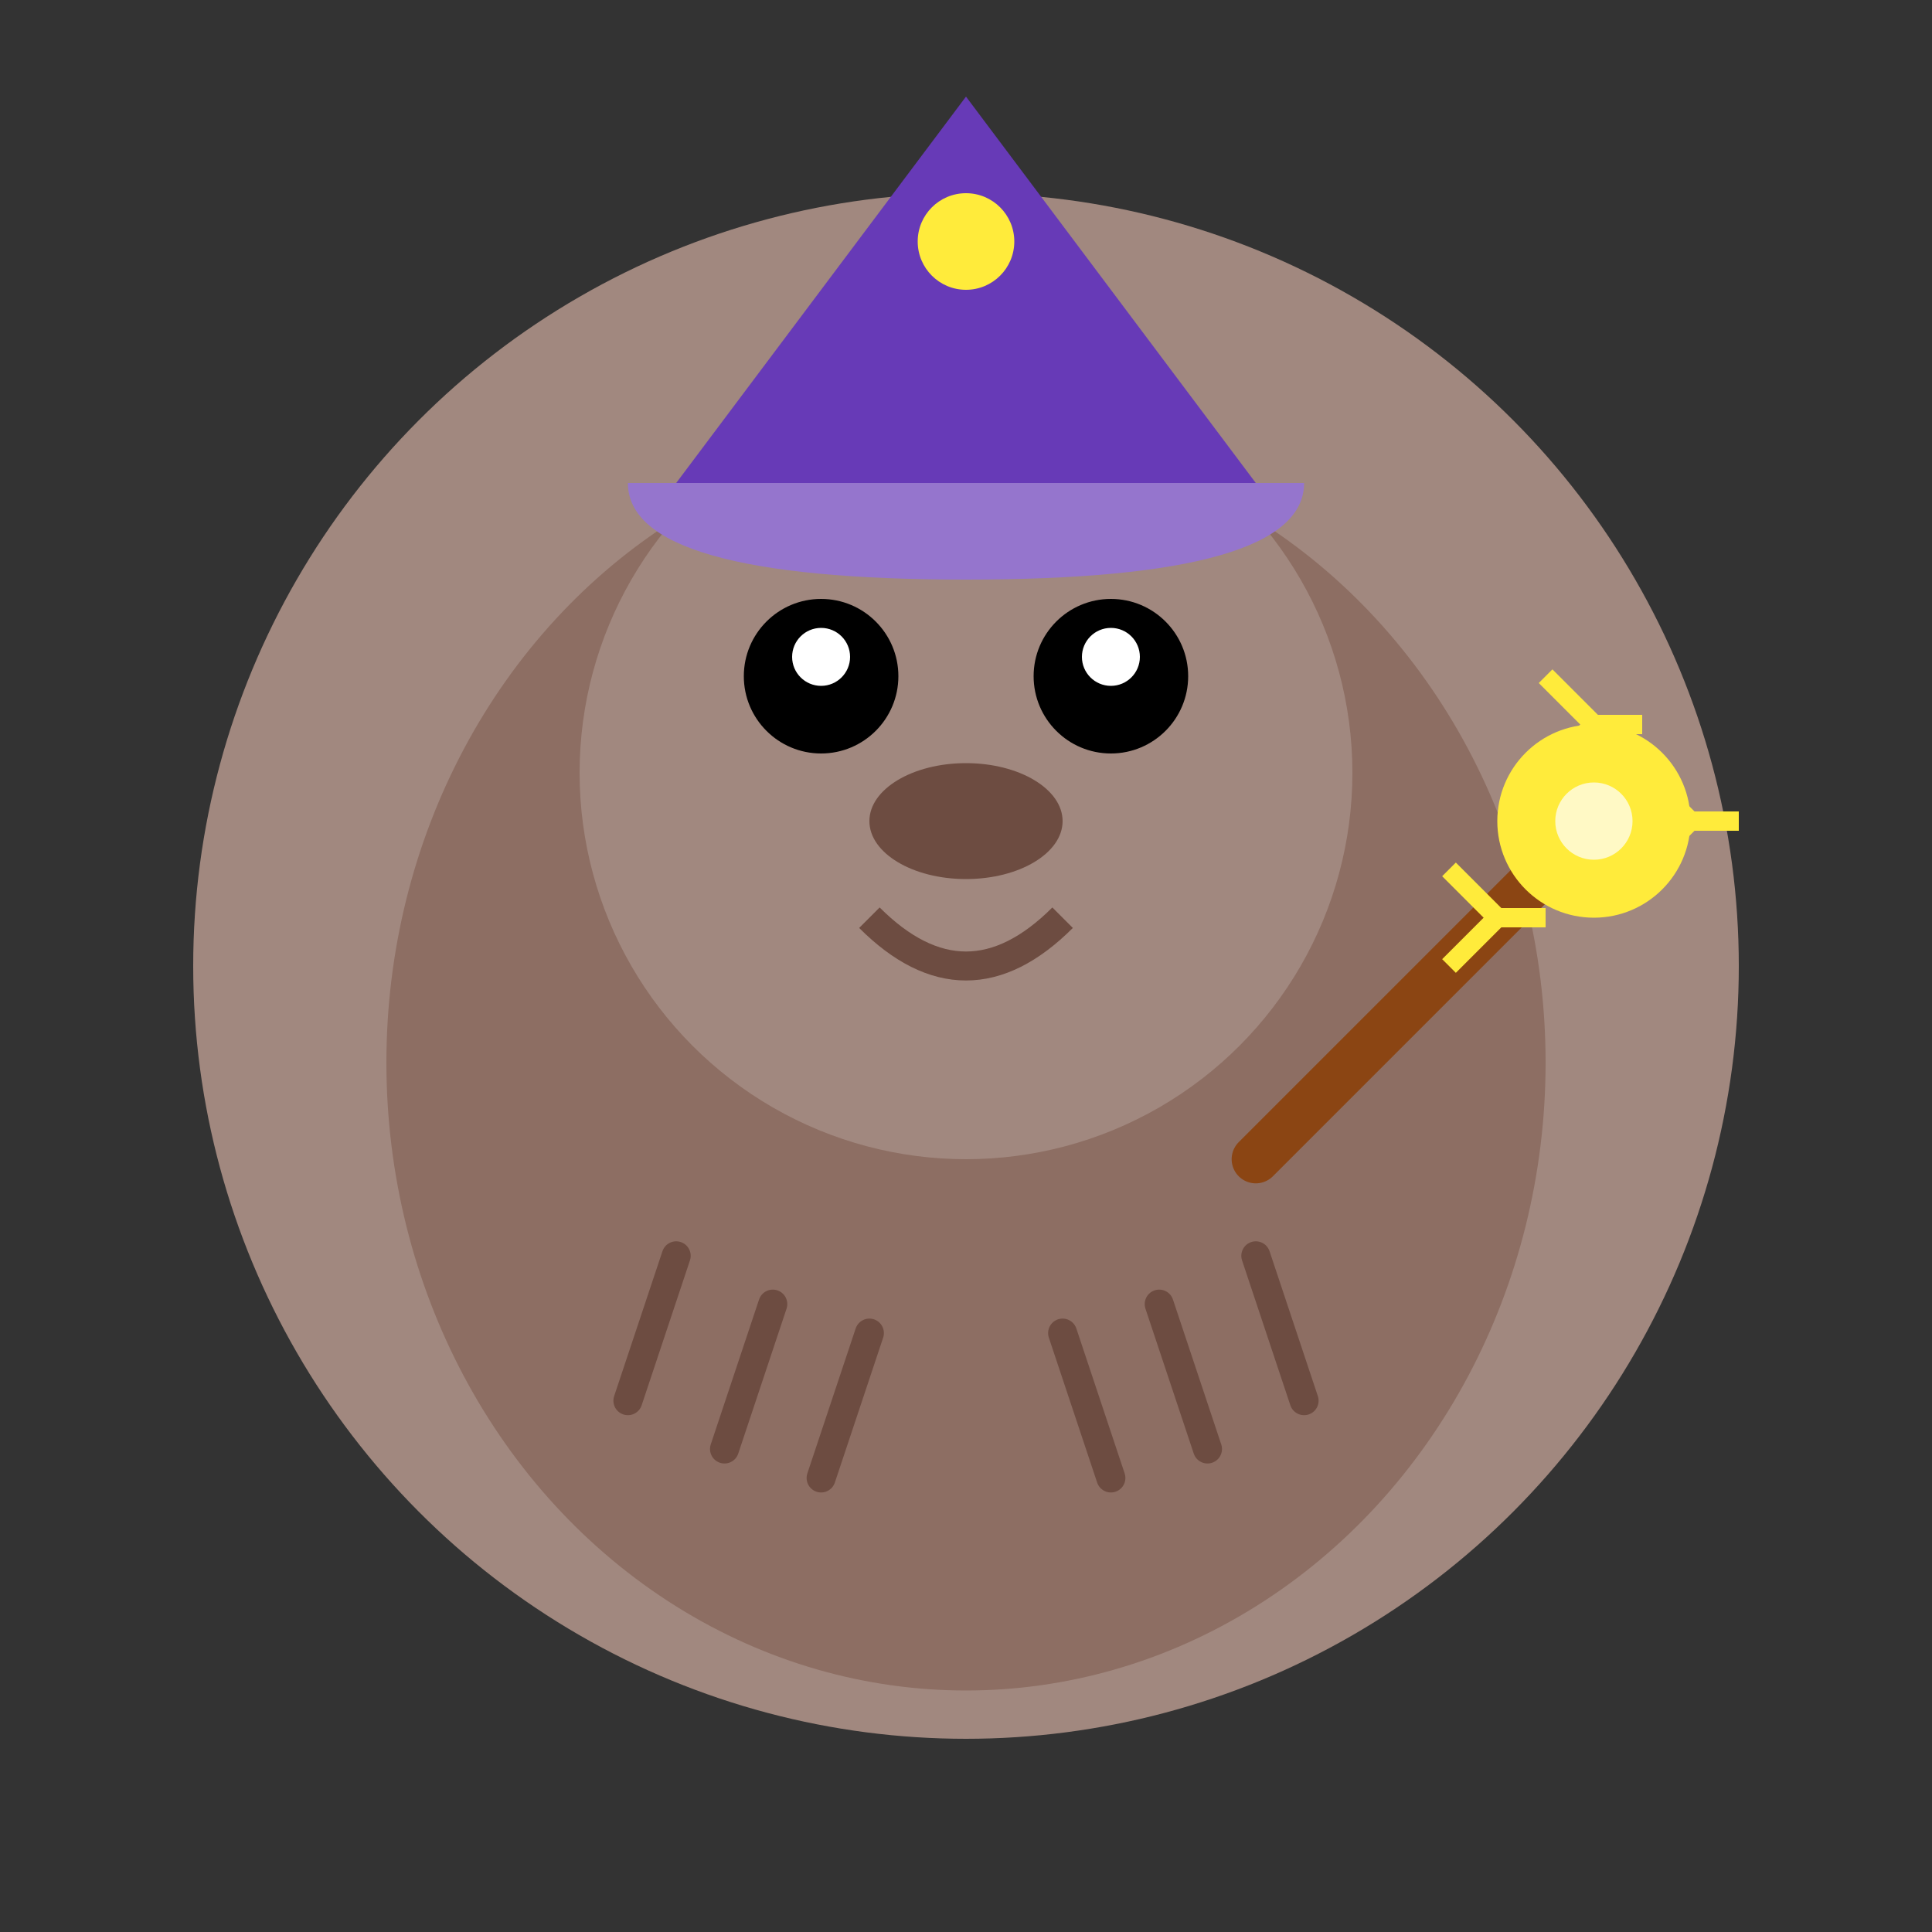 <svg xmlns="http://www.w3.org/2000/svg" viewBox="0 0 200 200">
  <rect x="0" y="0" width="200" height="200" fill="#333333" stroke="none"/>
  <!-- Background circle -->
  <circle cx="100" cy="100" r="80" fill="#a1887f" />
  
  <!-- Sloth body -->
  <ellipse cx="100" cy="110" rx="60" ry="65" fill="#8d6e63" />
  
  <!-- Sloth face -->
  <circle cx="100" cy="80" r="40" fill="#a1887f" />
  
  <!-- Sloth eyes -->
  <circle cx="85" cy="70" r="8" fill="black" />
  <circle cx="115" cy="70" r="8" fill="black" />
  <circle cx="85" cy="68" r="3" fill="white" />
  <circle cx="115" cy="68" r="3" fill="white" />
  
  <!-- Sloth nose and mouth -->
  <ellipse cx="100" cy="85" rx="10" ry="6" fill="#6d4c41" />
  <path d="M90,95 Q100,105 110,95" fill="none" stroke="#6d4c41" stroke-width="3" />
  
  <!-- Sloth claws -->
  <path d="M70,130 L65,145 M80,135 L75,150 M90,138 L85,153" stroke="#6d4c41" stroke-width="3" stroke-linecap="round" />
  <path d="M130,130 L135,145 M120,135 L125,150 M110,138 L115,153" stroke="#6d4c41" stroke-width="3" stroke-linecap="round" />
  
  <!-- Wizard hat -->
  <path d="M70,50 L100,10 L130,50 Z" fill="#673ab7" />
  <path d="M65,50 L135,50 Q135,60 100,60 Q65,60 65,50 Z" fill="#9575cd" />
  <circle cx="100" cy="25" r="5" fill="#ffeb3b" />
  
  <!-- Wizard's Wand -->
  <line x1="130" y1="120" x2="160" y2="90" stroke="#8b4513" stroke-width="5" stroke-linecap="round" />
  <circle cx="165" cy="85" r="10" fill="#ffeb3b" />
  <circle cx="165" cy="85" r="4" fill="#fff" opacity="0.7" />
  
  <!-- Sparkles around the wand -->
  <path d="M170,80 L175,85 M170,90 L175,85 M180,85 L175,85" stroke="#ffeb3b" stroke-width="2" />
  <path d="M160,70 L165,75 M160,80 L165,75 M170,75 L165,75" stroke="#ffeb3b" stroke-width="2" />
  <path d="M150,90 L155,95 M150,100 L155,95 M160,95 L155,95" stroke="#ffeb3b" stroke-width="2" />
</svg>
